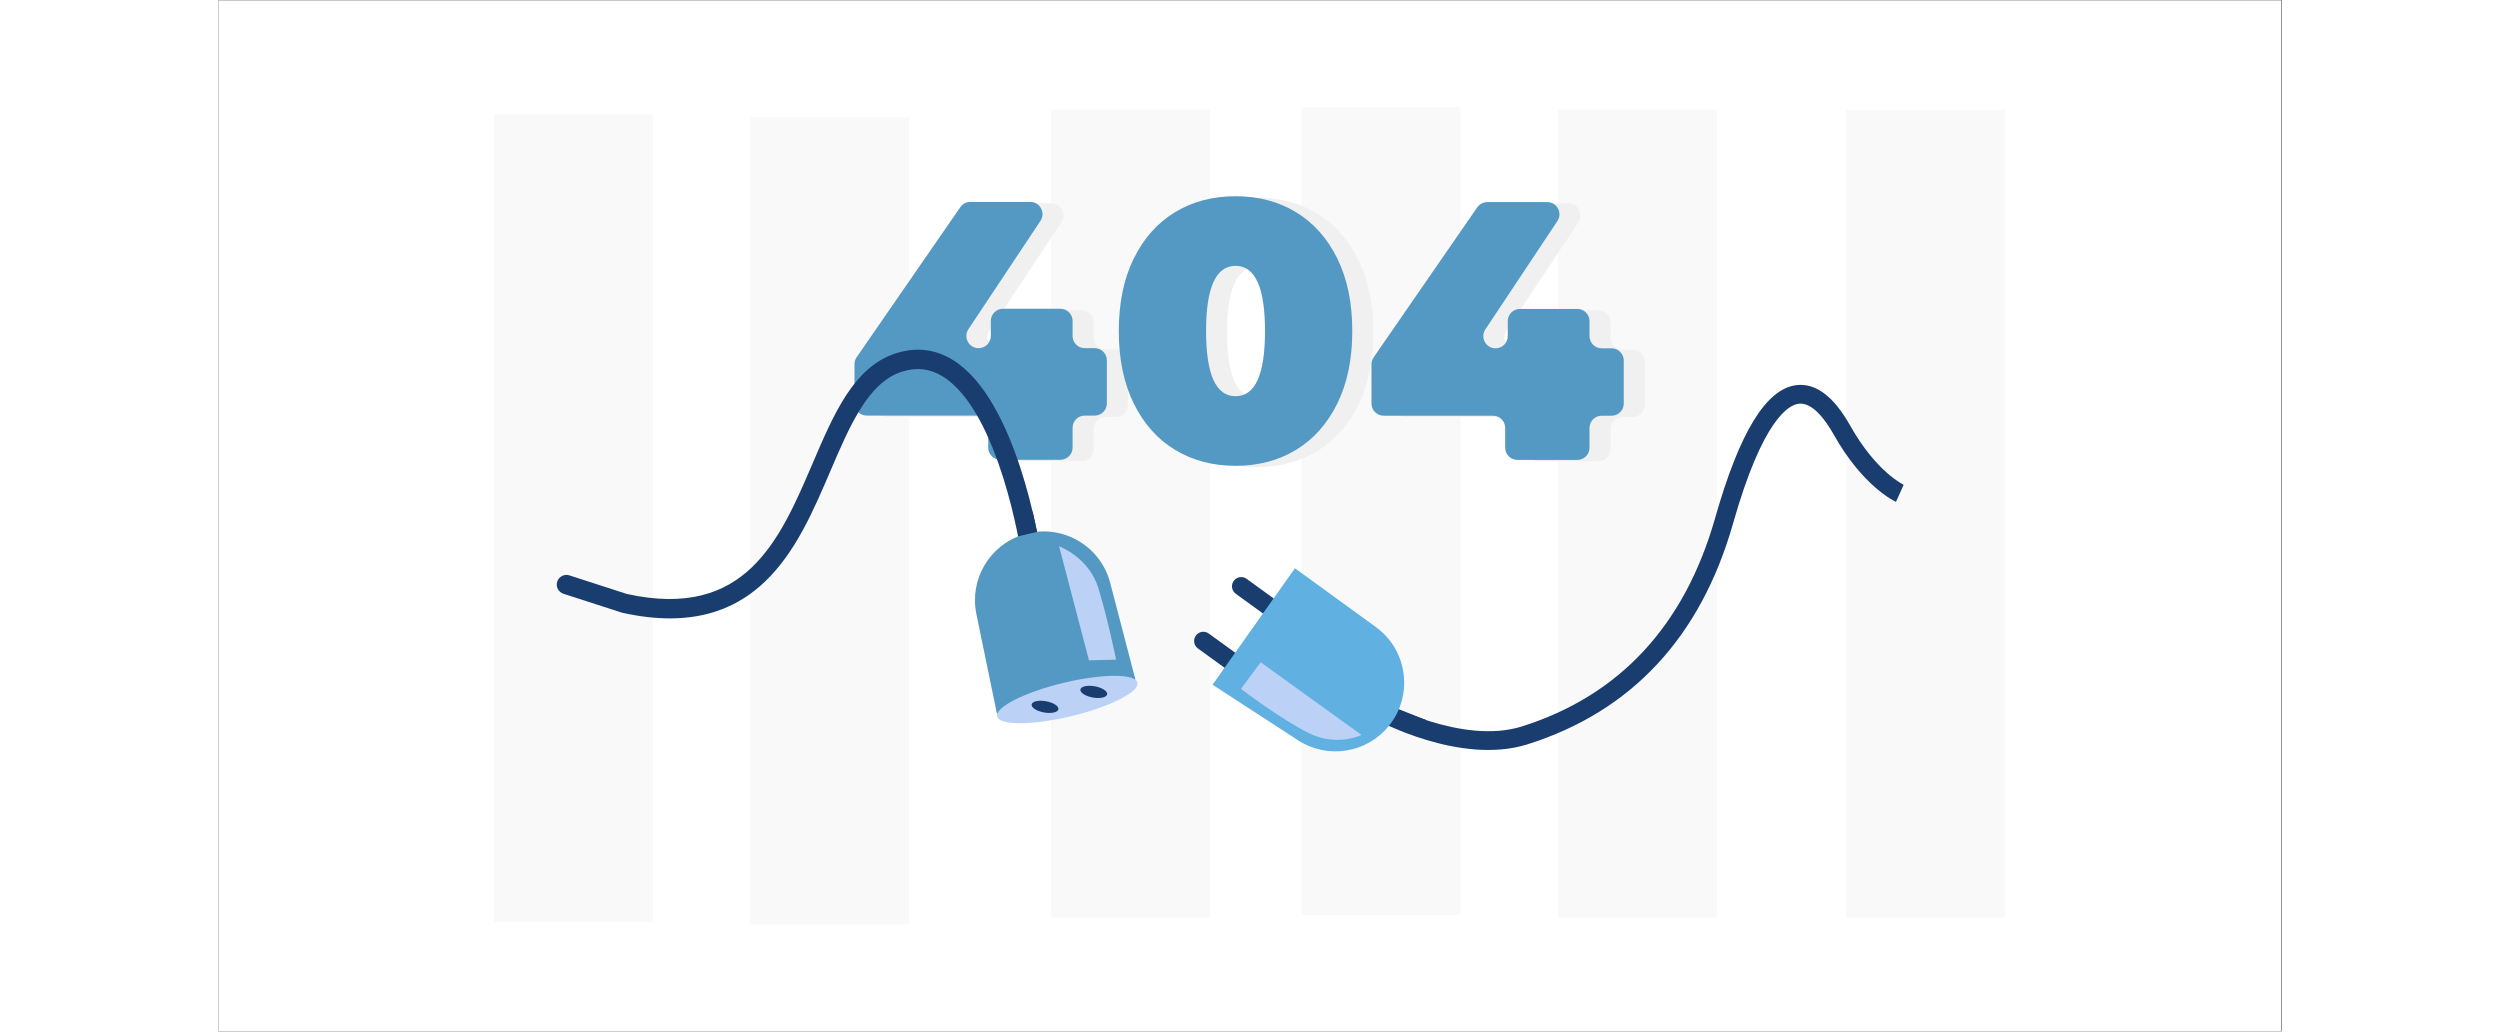 <?xml version="1.0" encoding="UTF-8" standalone="no"?>
<svg
   xmlns:dc="http://purl.org/dc/elements/1.1/"
   xmlns:cc="http://creativecommons.org/ns#"
   xmlns:rdf="http://www.w3.org/1999/02/22-rdf-syntax-ns#"
   xmlns:svg="http://www.w3.org/2000/svg"
   xmlns="http://www.w3.org/2000/svg"
   viewBox="0 0 5333.333 2666.667"
   height="2200.667"
   width="5333.333"
   xml:space="preserve"
   id="svg2"
   version="1.1"><rect x="0" y="0" width="5333.333" height="2666.667" fill="#333333" stroke="none"/><defs
     id="defs6"><linearGradient
       id="linearGradient74"
       spreadMethod="pad"
       gradientTransform="matrix(-3009.31,-694.755,-694.755,3009.31,17578.4,8415)"
       gradientUnits="userSpaceOnUse"
       y2="0"
       x2="1"
       y1="0"
       x1="0"><stop
         id="stop70"
         offset="0"
         style="stop-opacity:1;stop-color:#60b0e2" /><stop
         id="stop72"
         offset="1"
         style="stop-opacity:1;stop-color:#916eb0" /></linearGradient><linearGradient
       id="linearGradient118"
       spreadMethod="pad"
       gradientTransform="matrix(1355.2,3530.41,3530.41,-1355.2,20718.2,5545)"
       gradientUnits="userSpaceOnUse"
       y2="0"
       x2="1"
       y1="0"
       x1="0"><stop
         id="stop114"
         offset="0"
         style="stop-opacity:1;stop-color:#60b0e2" /><stop
         id="stop116"
         offset="1"
         style="stop-opacity:1;stop-color:#916eb0" /></linearGradient></defs><g
     transform="matrix(1.333,0,0,-1.333,0,2666.667)"
     id="g10"><g
       transform="scale(0.1)"
       id="g12"><g
         transform="scale(2.454)"
         id="g14"><path
           id="path16"
           style="fill:#ffffff;fill-opacity:1;fill-rule:evenodd;stroke:none"
           d="M 0,0 H 16300 V 8150 H 0 V 0" /></g><g
         transform="scale(1.091)"
         id="g18"><path
           id="path20"
           style="fill:#f9f9f9;fill-opacity:1;fill-rule:evenodd;stroke:none"
           d="M 7725.86,1945.7 H 4898.64 V 16300 H 7725.86 V 1945.7" /></g><g
         transform="scale(1.088)"
         id="g22"><path
           id="path24"
           style="fill:#f9f9f9;fill-opacity:1;fill-rule:evenodd;stroke:none"
           d="M 12311.9,1909.46 H 9477.57 V 16300 H 12311.9 V 1909.46" /></g><g
         transform="scale(1.478)"
         id="g26"><path
           id="path28"
           style="fill:#f9f9f9;fill-opacity:1;fill-rule:evenodd;stroke:none"
           d="M 16300,1528.08 H 14212 V 12128.8 h 2088 V 1528.08" /></g><g
         transform="scale(1.18)"
         id="g30"><path
           id="path32"
           style="fill:#f9f9f9;fill-opacity:1;fill-rule:evenodd;stroke:none"
           d="M 16300,1875.94 H 13684.8 V 15154 H 16300 V 1875.94" /></g><g
         transform="scale(1.783)"
         id="g34"><path
           id="path36"
           style="fill:#f9f9f9;fill-opacity:1;fill-rule:evenodd;stroke:none"
           d="M 16300,1241.48 H 14569.2 V 10028.8 H 16300 V 1241.48" /></g><g
         transform="scale(2.126)"
         id="g38"><path
           id="path40"
           style="fill:#f9f9f9;fill-opacity:1;fill-rule:evenodd;stroke:none"
           d="M 16300,1040.9 H 14848.9 V 8408.48 H 16300 V 1040.9" /></g><g
         transform="scale(1.082)"
         id="g42"><path
           id="path44"
           style="fill:#f0f0f0;fill-opacity:1;fill-rule:evenodd;stroke:none"
           d="m 16081.1,11016.4 h -176.3 c -120.9,0 -218.9,-98 -218.9,-218.8 V 10443 c 0,-120.9 -97.9,-218.9 -218.8,-218.9 h -1074.3 c -120.9,0 -218.8,98 -218.8,218.9 v 354.6 c 0,120.8 -98,218.8 -218.9,218.8 h -1959 c -120.9,0 -218.9,98 -218.9,218.9 v 703.3 c 0,44.4 13.6,87.8 38.8,124.3 l 1856.9,2688.5 c 40.9,59.2 108.3,94.5 180.2,94.5 h 1074.6 c 174.7,0 278.9,-194.6 182.2,-340 L 13819,12564.7 c -96.6,-145.4 7.6,-340 182.3,-340 120.9,0 218.9,98 218.9,218.9 v 268.7 c 0,120.9 97.9,218.9 218.8,218.9 h 1028.1 c 120.9,0 218.8,-98 218.8,-218.9 v -268.7 c 0,-120.9 98,-218.9 218.9,-218.9 h 176.3 c 120.9,0 218.9,-98 218.9,-218.8 v -770.6 c 0,-120.9 -98,-218.9 -218.9,-218.9" /></g><g
         transform="scale(1.374)"
         id="g46"><path
           id="path48"
           style="fill:#f0f0f0;fill-opacity:1;fill-rule:evenodd;stroke:none"
           d="m 15068,9868.73 v 0 c 0,613.37 -138.6,920.07 -415.8,920.07 -277.3,0 -415.9,-306.7 -415.9,-920.07 0,-613.37 138.6,-920.05 415.9,-920.05 277.2,0 415.8,306.68 415.8,920.05 z M 13797.1,8192.35 c -247.8,150.74 -441.8,369.06 -582.2,654.95 -140.4,285.9 -210.5,626.36 -210.5,1021.43 0,395.07 70.1,735.57 210.5,1021.47 140.4,285.9 334.4,504.2 582.2,654.9 247.7,150.8 532.8,226.2 855.1,226.2 322.2,0 607.3,-75.4 855,-226.2 247.8,-150.7 441.9,-369 582.3,-654.9 140.4,-285.9 210.5,-626.4 210.5,-1021.47 0,-395.07 -70.1,-735.53 -210.5,-1021.43 -140.4,-285.89 -334.5,-504.21 -582.3,-654.95 -247.7,-150.76 -532.8,-226.13 -855,-226.13 -322.3,0 -607.4,75.37 -855.1,226.13 v 0" /></g><g
         transform="scale(1.697)"
         id="g50"><path
           id="path52"
           style="fill:#f0f0f0;fill-opacity:1;fill-rule:evenodd;stroke:none"
           d="m 16160.5,7022.64 h -112.4 c -77,0 -139.5,-62.46 -139.5,-139.51 v -226.04 c 0,-77.05 -62.5,-139.51 -139.6,-139.51 h -684.8 c -77,0 -139.5,62.46 -139.5,139.51 v 226.04 c 0,77.05 -62.4,139.51 -139.5,139.51 h -1248.8 c -77,0 -139.5,62.46 -139.5,139.51 v 448.33 c 0,28.32 8.6,55.98 24.7,79.29 l 1183.7,1713.83 c 26.1,37.72 69,60.22 114.8,60.22 h 685.1 c 111.3,0 177.8,-124.03 116.2,-216.76 l -822.9,-1237.41 c -61.7,-92.72 4.8,-216.76 116.2,-216.76 77,0 139.5,62.46 139.5,139.51 v 171.33 c 0,77.05 62.4,139.51 139.5,139.51 h 655.3 c 77.1,0 139.6,-62.46 139.6,-139.51 V 7932.4 c 0,-77.05 62.5,-139.51 139.5,-139.51 h 112.4 c 77,0 139.5,-62.46 139.5,-139.51 v -491.23 c 0,-77.05 -62.5,-139.51 -139.5,-139.51" /></g><g
         transform="scale(1.057)"
         id="g54"><path
           id="path56"
           style="fill:#5499c383;fill-opacity:1;fill-rule:evenodd;stroke:none"
           d="m 16076,11301.5 h -180.6 c -123.7,0 -224,-100.3 -224,-224 v -363 c 0,-123.7 -100.3,-224 -224.1,-224 h -1099.8 c -123.6,0 -223.9,100.3 -223.9,224 v 363 c 0,123.7 -100.4,224 -224.1,224 h -2005.4 c -123.7,0 -224,100.3 -224,224.1 v 719.9 c 0,45.5 13.8,89.9 39.6,127.3 l 1901,2752.2 c 41.8,60.6 110.7,96.7 184.3,96.7 h 1100.2 c 178.8,0 285.5,-199.2 186.5,-348.1 l -1321.4,-1987.1 c -99,-148.9 7.7,-348.1 186.6,-348.1 123.7,0 224,100.3 224,224.1 v 275.1 c 0,123.7 100.3,224 224,224 h 1052.4 c 123.8,0 224.1,-100.3 224.1,-224 v -275.1 c 0,-123.8 100.3,-224.1 224,-224.1 h 180.6 c 123.6,0 224,-100.3 224,-224 v -788.8 c 0,-123.8 -100.4,-224.1 -224,-224.1" /></g><g
         transform="scale(1.349)"
         id="g58"><path
           id="path60"
           style="fill:#5499c383;fill-opacity:1;fill-rule:evenodd;stroke:none"
           d="m 15045.2,10070.8 v 0 c 0,624.7 -141.2,937.1 -423.6,937.1 -282.5,0 -423.6,-312.4 -423.6,-937.1 0,-624.79 141.1,-937.16 423.6,-937.16 282.4,0 423.6,312.37 423.6,937.16 z M 13750.6,8363.27 c -252.4,153.54 -450.1,375.91 -593,667.11 -142.9,291.2 -214.4,637.98 -214.4,1040.42 0,402.4 71.5,749.2 214.4,1040.4 142.9,291.2 340.6,513.5 593,667.1 252.3,153.5 542.7,230.3 871,230.3 328.2,0 618.5,-76.8 870.9,-230.3 252.4,-153.6 450,-375.9 593,-667.1 143,-291.2 214.5,-638 214.5,-1040.4 0,-402.44 -71.5,-749.22 -214.5,-1040.42 -143,-291.2 -340.6,-513.57 -593,-667.11 -252.4,-153.55 -542.7,-230.32 -870.9,-230.32 -328.3,0 -618.7,76.77 -871,230.32 v 0" /></g><g
         transform="scale(1.672)"
         id="g62"><path
           id="path64"
           style="fill:#5499c383;fill-opacity:1;fill-rule:evenodd;stroke:none"
           d="m 16158.4,7143.04 h -114.1 c -78.2,0 -141.6,-63.4 -141.6,-141.6 v -229.42 c 0,-78.21 -63.4,-141.6 -141.6,-141.6 H 15066 c -78.2,0 -141.6,63.39 -141.6,141.6 v 229.42 c 0,78.2 -63.4,141.6 -141.6,141.6 h -1267.5 c -78.2,0 -141.6,63.4 -141.6,141.6 v 455.04 c 0,28.75 8.8,56.81 25.1,80.48 l 1201.4,1739.48 c 26.5,38.29 70.1,61.14 116.6,61.14 h 695.3 c 113,0 180.5,-125.91 117.9,-220.01 l -835.2,-1255.94 c -62.6,-94.12 4.9,-220.01 117.9,-220.01 78.2,0 141.6,63.39 141.6,141.6 v 173.9 c 0,78.2 63.4,141.6 141.6,141.6 h 665.2 c 78.2,0 141.6,-63.4 141.6,-141.6 v -173.9 c 0,-78.21 63.4,-141.6 141.6,-141.6 h 114.1 c 78.2,0 141.6,-63.4 141.6,-141.6 v -498.58 c 0,-78.2 -63.4,-141.6 -141.6,-141.6" /></g><path
         id="path66"
         style="fill:#193D6F;fill-opacity:1;fill-rule:evenodd;stroke:none"
         d="m 8757.76,8012.5 c 732.54,0 1338.44,235 1836.74,709.1 596.1,567.2 941.1,1373.4 1274.8,2153.1 377.1,881.3 733.3,1713.7 1383.8,1921.9 286.6,91.7 547.4,60.9 797,-94.4 1097.7,-683.1 1513.7,-3402.6 1517.8,-3430 l 370.9,55.2 c -17.7,118.8 -447.2,2919.4 -1690.6,3693.1 -343.8,214.1 -717.1,258.9 -1109.4,133.3 -813.7,-260.5 -1202.6,-1169.4 -1614.3,-2131.6 C 10884.6,9527 10223.1,7980.8 7920.4,8486.2 l -1113.99,360.4 c -98.5,31.8 -204.2,-22.2 -236.05,-120.7 -31.87,-98.5 22.2,-204.3 120.75,-236.1 l 1139.65,-367.9 c 329.47,-72.9 638.1,-109.4 927,-109.4" /><g
         transform="scale(1.091)"
         id="g68"><path
           id="path76"
           style="fill:#5499C3;fill-opacity:1;fill-rule:evenodd;stroke:none"
           d="m 13838.6,5647.64 -365.9,1773.85 c -126.3,612.58 230.5,1221.59 826.5,1410.99 666.9,211.87 1375.2,-178.67 1551.9,-855.8 L 16300,6256.19 13838.6,5647.64" /></g><g
         transform="scale(1.096)"
         id="g78"><path
           id="path80"
           style="fill:#bbd1f5;fill-opacity:1;fill-rule:evenodd;stroke:none"
           d="m 13778.9,5576.27 c 39.2,-162.56 626.6,-160.46 1311.9,4.66 685.4,165.03 1209.2,430.64 1170,593.11 -39.1,162.57 -626.5,160.47 -1311.8,-4.65 -685.3,-165.03 -1209.1,-430.65 -1170.1,-593.12" /></g><g
         transform="scale(1.058)"
         id="g82"><path
           id="path84"
           style="fill:#193D6F;fill-opacity:1;fill-rule:evenodd;stroke:none"
           d="m 15799.5,6269.94 c -10.2,-56.7 91.3,-122.48 226.7,-146.77 135.4,-24.39 253.5,1.98 263.6,58.78 10.2,56.8 -91.3,122.49 -226.7,146.87 -135.4,24.29 -253.4,-2.08 -263.6,-58.88" /></g><g
         transform="scale(1)"
         id="g86"><path
           id="path88"
           style="fill:#193D6F;fill-opacity:1;fill-rule:evenodd;stroke:none"
           d="m 15770.4,6343.81 c -10.8,-60.1 96.6,-129.7 239.9,-155.4 143.3,-25.7 268.2,2.2 279,62.2 10.7,60.1 -96.7,129.69 -240,155.39 -143.2,25.7 -268.1,-2.09 -278.9,-62.19" /></g><g
         transform="scale(1.068)"
         id="g90"><path
           id="path92"
           style="fill:#bbd1f5;fill-opacity:1;fill-rule:evenodd;stroke:none"
           d="m 15264.7,8811.5 c 0,0 542.4,-197.26 714.9,-764.11 172.5,-566.94 320.4,-1294.06 320.4,-1294.06 l -492.9,-12.36 -542.4,2070.53" /></g><path
         id="path94"
         style="fill:#193D6F;fill-opacity:1;fill-rule:evenodd;stroke:none"
         d="m 15787.6,10093.4 -279.6,-488.5 368.4,85.6 z" /><g
         transform="scale(2.005)"
         id="g96"><path
           id="path98"
           style="fill:#193D6F;fill-opacity:1;fill-rule:evenodd;stroke:none"
           d="m 11258.3,3189.17 c 0,0 0,0 0,0 l -43.9,-79.35 43.9,79.35 z m 5041.7,2099.63 -74.4,-165.33 c -12.9,5.81 -320,148.25 -601.8,650 -81.5,145.04 -206.5,314.7 -339.1,299.06 -95.1,-11.23 -347.4,-146.35 -634.3,-1155.94 -312.8,-1101.01 -981.8,-1820.44 -1988.5,-2138.18 -651.6,-205.68 -1457.3,233.31 -1491.3,252.11 l 87.7,158.65 c 10.1,-5.59 773.1,-419.69 1349,-237.9 944.9,298.3 1573.7,976.18 1868.8,2014.85 236.1,830.98 493.6,1251.77 787.3,1286.45 186.1,21.98 360.5,-109.37 518.4,-390.29 253,-450.31 515.6,-572.29 518.2,-573.48 v 0" /></g><g
         transform="scale(1.243)"
         id="g100"><path
           id="path102"
           style="fill:#193D6F;fill-opacity:1;fill-rule:evenodd;stroke:none"
           d="m 15450.7,6209.95 770.5,-558.38 c 64.4,-46.59 78.8,-136.64 32.1,-201.02 -46.6,-64.37 -136.7,-78.78 -201.1,-32.1 l -770.4,558.3 c -64.4,46.67 -78.8,136.64 -32.1,201.01 46.7,64.46 136.6,78.78 201,32.19" /></g><g
         transform="scale(1.288)"
         id="g104"><path
           id="path106"
           style="fill:#193D6F;fill-opacity:1;fill-rule:evenodd;stroke:none"
           d="m 15480.6,6816.63 743.4,-538.66 c 62.1,-45.03 76,-131.91 31,-194.02 -45.1,-62.11 -131.9,-76.01 -194,-30.98 l -743.4,538.66 c -62.1,45.03 -76,131.91 -30.9,194.02 45,62.11 131.8,76.01 193.9,30.98" /></g><g
         transform="scale(1.437)"
         id="g108"><path
           id="path110"
           style="fill:#193D6F;fill-opacity:1;fill-rule:evenodd;stroke:none"
           d="m 16208.1,4188.84 -413.6,-61.66 114.5,230.57 391,-154.02 -91.9,-14.89" /></g><g
         transform="scale(1.422)"
         id="g112"><path
           id="path120"
           style="fill:url(#linearGradient118);fill-opacity:1;fill-rule:evenodd;stroke:none"
           d="m 13557.7,4730.11 1165.1,-757.46 c 402.4,-261.61 937.3,-176.99 1239.3,195.98 337.9,417.28 256.9,1032.57 -177.5,1348.13 l -1103.8,801.92 -1123.1,-1588.57" /></g><g
         transform="scale(1.36)"
         id="g122">
         <path
           id="path124"
           style="fill:#bbd1f5;fill-opacity:1;fill-rule:evenodd;stroke:none"
           d="m 14581,4886.63 280.4,379.44 1438.6,-1036.24 c 0,0 -344.8,-171.78 -741.8,21.17 -396.9,192.96 -977.2,635.63 -977.2,635.63" /></g>
        </g></g></svg>